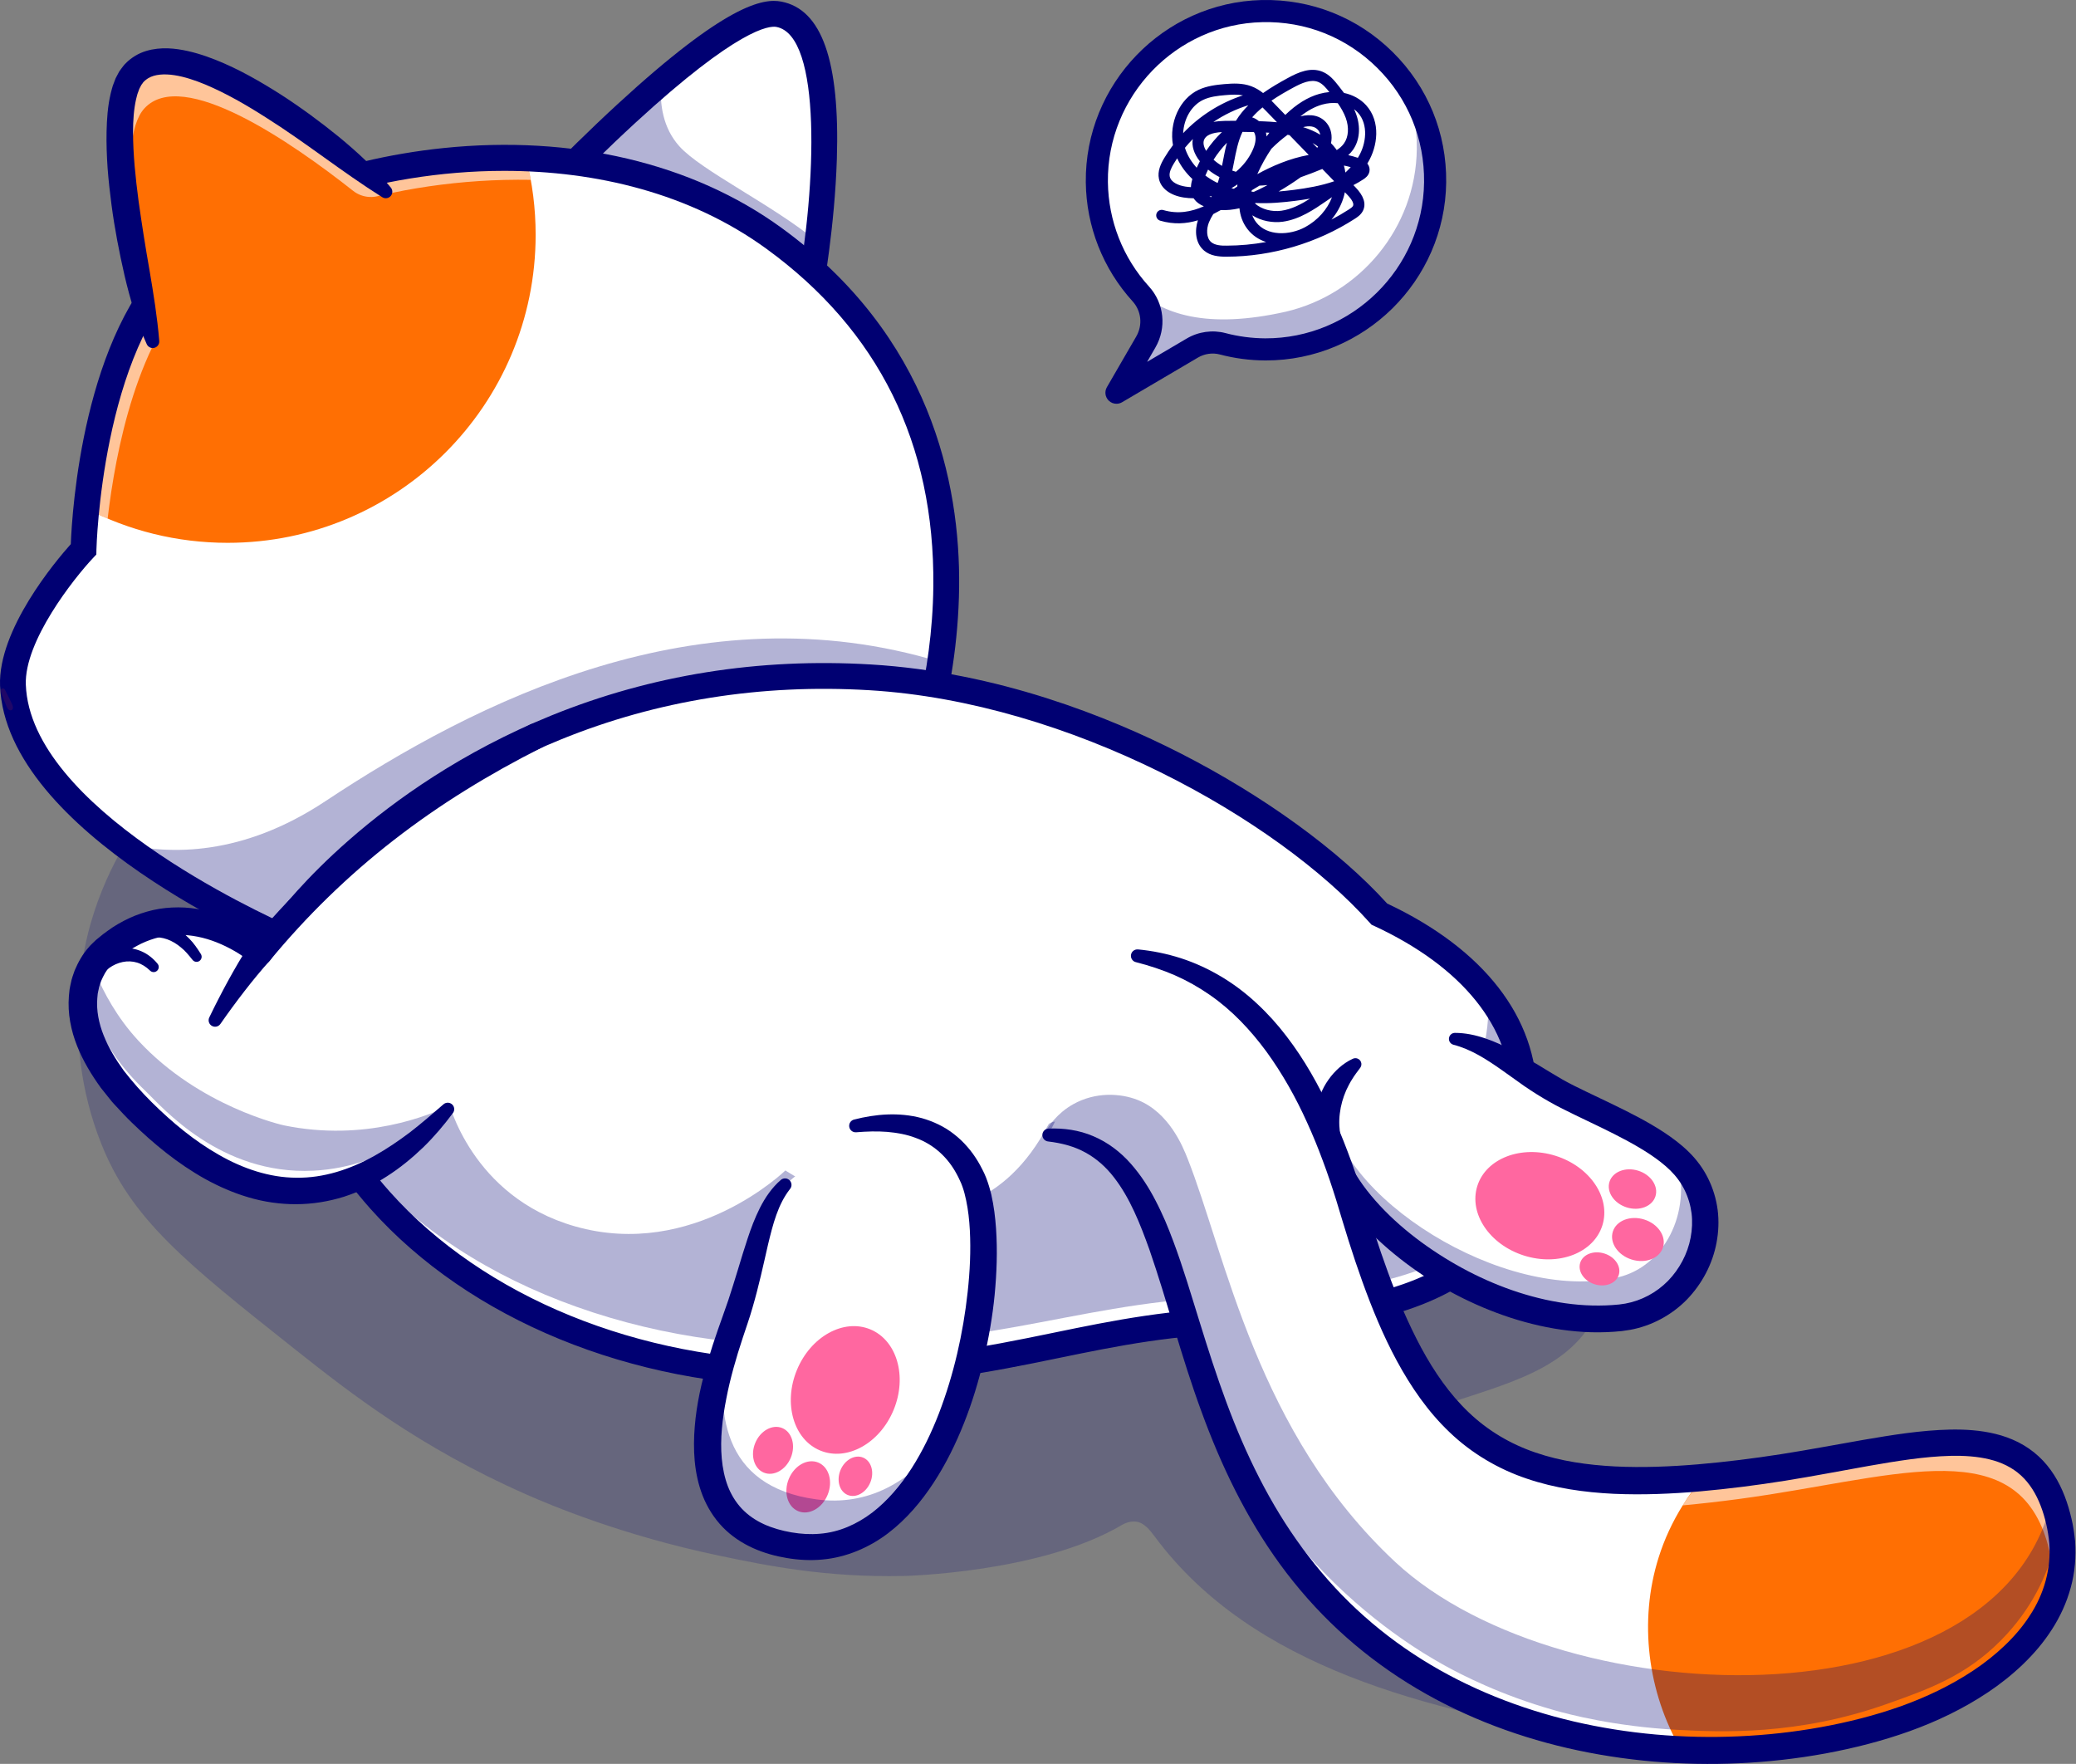<svg width="113" height="96" viewBox="0 0 113 96" fill="none" xmlns="http://www.w3.org/2000/svg">
<rect x="0" y="0" width="113" height="96" fill="#808080" stroke="none"/>
<g clip-path="url(#clip0_0_864)">
<g opacity="0.2">
<path d="M12.715 39.74C11.415 40.596 6.808 43.858 4.96 50.17C4.664 51.181 3.219 56.437 5.495 62.204C7.135 66.36 10.109 68.719 16.058 73.436C19.048 75.808 22.842 78.774 28.628 81.326C29.985 81.924 33.854 83.56 39.158 84.669C41.78 85.217 44.953 85.861 49.187 85.772C49.187 85.772 56.648 85.615 61.067 82.995C61.07 82.993 61.091 82.981 61.12 82.965C61.238 82.902 61.495 82.787 61.803 82.811C62.264 82.848 62.585 83.265 62.861 83.636C68.194 90.82 77.805 93.069 86.625 94.57C87.636 94.743 88.686 94.91 89.674 94.636C90.662 94.363 91.57 93.516 91.567 92.491C91.564 91.826 91.194 91.222 90.796 90.689C87.199 85.88 80.64 83.924 77.242 78.972C76.98 78.589 76.728 78.135 76.835 77.683C76.965 77.138 77.548 76.847 78.073 76.652C81.22 75.48 85.022 74.821 86.681 71.901C88.576 68.566 86.467 64.43 84.211 61.327C77.685 52.352 70.996 45.8 66.521 43.102C61.773 40.24 57.444 38.689 55.304 37.934C53.049 37.138 49.881 36.038 45.609 35.361C44.431 35.174 40.283 34.562 34.244 34.925C29.569 35.206 21.973 36.178 12.716 39.739L12.715 39.74Z" fill="#000072"/>
</g>
<path d="M44.483 13.145C44.284 14.769 44.079 15.885 44.079 15.885L28.228 12.022C28.228 12.022 32.151 7.775 35.991 4.496C38.568 2.295 41.106 0.529 42.395 0.777C45.492 1.37 45.001 8.953 44.483 13.145V13.145Z" fill="white"/>
<g opacity="0.3">
<path d="M44.483 13.144C44.284 14.769 44.079 15.885 44.079 15.885L28.228 12.022C28.228 12.022 32.151 7.775 35.991 4.496C35.895 5.683 36.087 6.967 36.98 7.963C38.164 9.283 41.988 11.112 44.482 13.144H44.483Z" fill="#000072"/>
</g>
<path d="M44.081 16.587C44.039 16.587 43.996 16.583 43.954 16.575C43.572 16.506 43.32 16.14 43.389 15.758C44.421 10.111 44.754 1.943 42.263 1.466C41.874 1.392 40.172 1.546 34.589 6.68C31.505 9.516 28.771 12.469 28.744 12.499C28.481 12.784 28.037 12.801 27.752 12.538C27.467 12.275 27.45 11.831 27.713 11.546C27.74 11.516 30.507 8.527 33.633 5.652C39.496 0.259 41.519 -0.106 42.528 0.087C44.731 0.509 45.72 3.314 45.551 8.662C45.435 12.346 44.798 15.863 44.771 16.011C44.709 16.35 44.414 16.587 44.081 16.587Z" fill="#000072"/>
<path d="M51.177 36.027C50.598 39.95 49.463 42.623 49.463 42.623L15.779 51.181C15.779 51.181 10.873 49.126 6.659 45.913C3.556 43.55 0.828 40.558 0.703 37.295C0.584 34.107 4.547 29.893 4.547 29.893C4.547 29.893 4.565 29.026 4.699 27.679C5.05 24.204 6.189 17.53 9.843 14.241C13.459 10.983 20.947 8.322 28.632 8.604C33.334 8.776 38.11 10.049 42.119 12.963C51.578 19.837 52.122 29.607 51.176 36.027H51.177Z" fill="white"/>
<g opacity="0.3">
<path d="M51.177 36.027C50.599 39.95 49.463 42.623 49.463 42.623L15.779 51.181C15.779 51.181 10.874 49.126 6.659 45.913C9.259 46.536 13.203 46.591 17.697 43.613C25.915 38.17 38.056 32.032 51.176 36.027H51.177Z" fill="#000072"/>
</g>
<path d="M29.156 12.777C29.156 22.038 21.649 29.543 12.39 29.543C9.619 29.543 7.003 28.871 4.7 27.679C5.051 24.205 6.19 17.53 9.844 14.241C13.46 10.984 20.948 8.323 28.633 8.605C28.975 9.939 29.156 11.337 29.156 12.777Z" fill="#FF6F03"/>
<g opacity="0.6">
<path d="M28.889 9.787C21.242 9.659 14.381 12.093 10.895 15.232C7.46 18.326 6.284 24.62 5.859 28.224C5.464 28.057 5.079 27.875 4.7 27.679C5.051 24.205 6.19 17.531 9.844 14.241C13.46 10.984 20.948 8.323 28.633 8.605C28.732 8.994 28.817 9.387 28.889 9.788L28.889 9.787Z" fill="white"/>
</g>
<path d="M15.725 51.92L15.508 51.83C14.888 51.57 0.309 45.371 0.003 37.321C-0.113 34.256 3.043 30.52 3.854 29.613C3.923 27.831 4.521 18.087 9.373 13.72C12.575 10.838 18.231 8.669 24.136 8.058C31.152 7.333 37.684 8.873 42.532 12.396C50.645 18.291 52.271 26.285 52.207 31.954C52.137 38.053 50.192 42.703 50.11 42.898L49.974 43.219L15.725 51.92V51.92ZM27.442 9.299C20.46 9.299 13.746 11.673 10.313 14.763C5.528 19.071 5.252 29.801 5.249 29.909L5.244 30.178L5.059 30.375C4.013 31.489 1.316 34.9 1.406 37.268C1.66 43.945 14.056 49.656 15.839 50.443L48.941 42.033C49.37 40.897 50.755 36.845 50.803 31.891C50.878 24.149 47.818 17.972 41.707 13.532C37.547 10.509 32.426 9.299 27.442 9.299H27.442Z" fill="#000072"/>
<path d="M68.117 71.834C58.749 72.028 55.084 74.807 43.764 74.768C33.071 74.731 23.076 69.924 18.389 62.229C16.257 58.729 15.224 54.633 15.721 50.116C15.721 50.116 20.65 43.505 30.266 39.595C34.891 37.714 40.601 36.457 47.369 36.864C59.199 37.573 70.397 44.51 75.08 49.748C77.736 50.979 79.712 52.506 81.02 54.209C82.321 55.9 82.962 57.764 82.959 59.681C82.953 63.026 84.579 71.492 68.117 71.834H68.117Z" fill="white"/>
<g opacity="0.3">
<path d="M68.116 70.519C58.748 70.699 55.083 73.272 43.764 73.235C33.071 73.201 23.076 68.752 18.389 61.631L24.394 59.885C24.394 59.885 25.632 65.131 31.302 66.745C37.743 68.58 42.751 63.7 42.751 63.7C42.751 63.7 52.339 70.203 57.064 61.209C57.409 60.553 63.429 61.597 63.429 61.597L67.551 59.382C67.551 59.382 75.184 62.367 78.519 60.362C80.691 59.056 81.075 56.279 81.02 54.209C82.321 55.774 82.962 57.499 82.959 59.274C82.952 62.369 84.578 70.203 68.116 70.519Z" fill="#000072"/>
</g>
<path d="M44.005 75.471C43.924 75.471 43.844 75.471 43.762 75.47C34.368 75.438 25.549 71.821 20.172 65.797C16.163 61.306 14.383 55.858 15.024 50.04L15.045 49.85L15.159 49.697C15.365 49.421 20.316 42.883 30.002 38.944C35.442 36.733 41.299 35.797 47.411 36.164C54.299 36.577 60.356 39.013 64.224 40.983C68.79 43.309 72.892 46.289 75.505 49.174C80.773 51.653 83.668 55.381 83.661 59.683C83.66 59.926 83.669 60.208 83.679 60.507C83.746 62.63 83.848 65.84 81.353 68.469C78.918 71.036 74.469 72.404 68.131 72.535C63.876 72.624 60.842 73.248 57.629 73.909C53.897 74.677 50.038 75.471 44.005 75.471ZM16.399 50.391C15.864 55.727 17.528 60.727 21.219 64.862C26.336 70.594 34.765 74.035 43.767 74.066C49.792 74.092 53.633 73.298 57.346 72.534C60.624 71.859 63.719 71.223 68.102 71.131C74.051 71.008 78.167 69.787 80.334 67.503C82.426 65.298 82.339 62.554 82.276 60.551C82.266 60.24 82.256 59.947 82.257 59.68C82.263 55.922 79.609 52.621 74.784 50.386L74.652 50.325L74.555 50.217C69.512 44.573 58.255 38.221 47.327 37.565C41.426 37.211 35.775 38.113 30.531 40.245C22.007 43.711 17.186 49.408 16.399 50.391Z" fill="#000072"/>
<path d="M46.546 61.278C47.727 61.087 51.348 60.516 52.949 64.136C54.905 68.562 52.055 85.336 43.25 84.143C35.447 83.086 39.461 73.591 40.22 71.224C41.218 68.111 41.418 65.838 42.751 64.465" fill="white"/>
<path d="M73.822 57.893C73.822 57.893 71.506 59.421 72.484 62.657C73.811 67.049 81.461 72.439 88.209 71.719C92.237 71.289 94.222 66.438 91.708 63.504C90.328 61.894 87.345 60.728 85.246 59.657C83.028 58.525 81.224 56.783 79.157 56.537" fill="white"/>
<g opacity="0.3">
<path d="M88.21 71.719C81.461 72.438 73.811 67.049 72.485 62.657C72.172 61.622 72.197 60.762 72.373 60.07C72.575 65.05 81.874 70.957 88.059 69.522C90.555 68.943 92.113 66.055 91.277 63.058C91.433 63.204 91.579 63.352 91.708 63.504C94.222 66.438 92.236 71.289 88.21 71.719V71.719Z" fill="#000072"/>
</g>
<path d="M74.002 58.164C73.946 58.242 73.863 58.344 73.798 58.438C73.731 58.536 73.662 58.629 73.603 58.73C73.477 58.926 73.374 59.131 73.278 59.334C73.099 59.747 72.978 60.169 72.928 60.605C72.816 61.475 73.026 62.414 73.436 63.254C73.85 64.106 74.446 64.9 75.118 65.623C75.792 66.347 76.551 67.004 77.356 67.597C78.971 68.776 80.769 69.728 82.668 70.34C83.616 70.644 84.589 70.866 85.569 70.975C86.058 71.03 86.549 71.058 87.038 71.054C87.283 71.054 87.527 71.043 87.77 71.027C87.891 71.02 88.012 71.006 88.133 70.996L88.466 70.948C89.346 70.789 90.16 70.352 90.79 69.713C91.413 69.071 91.86 68.24 92.024 67.357C92.107 66.917 92.128 66.467 92.074 66.028C92.017 65.59 91.891 65.165 91.697 64.772C91.504 64.378 91.242 64.02 90.922 63.705C90.599 63.386 90.215 63.094 89.809 62.823C88.991 62.282 88.084 61.819 87.16 61.368L85.756 60.693L85.045 60.342C84.808 60.222 84.56 60.092 84.327 59.958C83.856 59.692 83.405 59.406 82.972 59.11L81.713 58.214C80.885 57.634 80.059 57.104 79.119 56.861L79.114 56.86C78.938 56.814 78.832 56.635 78.878 56.46C78.916 56.311 79.049 56.213 79.196 56.214C79.761 56.214 80.323 56.334 80.847 56.515C81.374 56.692 81.87 56.925 82.344 57.174C82.82 57.423 83.272 57.691 83.718 57.953C84.159 58.22 84.588 58.489 85.021 58.737C85.239 58.861 85.452 58.974 85.678 59.088L86.367 59.425L87.776 60.099C88.721 60.557 89.674 61.036 90.594 61.64C91.052 61.946 91.504 62.281 91.922 62.692C92.345 63.105 92.709 63.596 92.975 64.135C93.243 64.674 93.418 65.258 93.495 65.851C93.57 66.445 93.544 67.045 93.435 67.626C93.219 68.791 92.645 69.872 91.824 70.724C90.997 71.571 89.897 72.165 88.728 72.376L88.289 72.441C88.151 72.453 88.013 72.469 87.875 72.478C87.6 72.497 87.324 72.51 87.049 72.511C86.498 72.516 85.949 72.482 85.405 72.42C84.318 72.297 83.254 72.05 82.223 71.717C81.193 71.381 80.197 70.958 79.241 70.458C78.285 69.961 77.37 69.385 76.509 68.734C75.648 68.084 74.835 67.364 74.102 66.556C73.371 65.748 72.709 64.856 72.224 63.829C71.981 63.317 71.797 62.76 71.689 62.192C71.584 61.62 71.552 61.019 71.644 60.423C71.736 59.83 71.962 59.25 72.308 58.766C72.477 58.521 72.678 58.302 72.896 58.108C73.008 58.012 73.121 57.921 73.245 57.841C73.37 57.758 73.486 57.691 73.643 57.62C73.808 57.546 74.001 57.62 74.075 57.785C74.125 57.895 74.108 58.017 74.043 58.109L74.002 58.164L74.002 58.164Z" fill="#000072"/>
<path d="M102.929 93.805C99.6 94.862 95.618 95.415 91.504 95.231C84.48 94.916 77.071 92.443 71.864 86.646C62.637 76.368 65.297 62.001 57.063 61.773L61.885 52.017C66.857 52.855 70.86 56.475 73.634 65.772C77.21 77.758 80.897 81.473 92.693 80.414C93.694 80.322 94.755 80.198 95.878 80.041C103.691 78.95 110.017 76.403 111.862 82.059V82.061C111.958 82.352 112.04 82.665 112.111 82.999C113.16 87.974 108.775 91.945 102.929 93.804L102.929 93.805Z" fill="white"/>
<path d="M111.582 87.428C110.208 90.299 106.907 92.541 102.929 93.805C99.6 94.862 95.618 95.415 91.504 95.231C89.679 92.114 89.192 88.219 90.281 84.769C90.594 83.769 91.039 82.817 91.593 81.928C91.921 81.399 92.291 80.894 92.694 80.414C93.695 80.322 94.756 80.197 95.879 80.041C100.075 79.455 103.842 78.448 106.716 78.52C109.193 78.581 111.008 79.441 111.863 82.059V82.061C111.959 82.352 112.041 82.665 112.111 82.999C112.446 84.59 112.226 86.078 111.582 87.428V87.428Z" fill="#FF6F03"/>
<g opacity="0.6">
<path d="M111.582 87.428C111.793 86.512 111.803 85.545 111.582 84.538C111.508 84.203 111.424 83.89 111.323 83.6V83.598C109.399 77.942 102.806 80.489 94.665 81.58C93.586 81.725 92.563 81.839 91.592 81.929C91.935 81.4 92.32 80.894 92.74 80.415C93.783 80.323 94.888 80.198 96.059 80.042C100.129 79.496 103.809 78.588 106.716 78.521C109.193 78.581 111.008 79.442 111.863 82.06V82.062C111.959 82.353 112.041 82.665 112.112 83C112.446 84.591 112.226 86.079 111.582 87.429L111.582 87.428Z" fill="white"/>
</g>
<g opacity="0.3">
<path d="M102.691 92.742C97.855 94.454 93.697 94.273 91.308 94.146C87.857 93.962 85.363 93.291 84.656 93.093C81.672 92.255 79.521 91.133 78.622 90.636C77.537 90.036 74.525 88.275 71.518 85.003C71.518 85.003 65.962 78.96 64.061 70.341C64.051 70.299 64.014 70.13 63.958 69.902C63.79 69.222 63.425 67.94 62.701 66.47C62.044 65.138 61.334 64.138 60.849 63.516C60.526 63.165 59.993 62.67 59.216 62.271C58.265 61.783 57.391 61.666 56.876 61.636C57.081 61.28 57.547 60.585 58.414 60.098C59.624 59.417 60.991 59.494 61.924 59.864C63.638 60.543 64.385 62.404 64.648 63.071C66.728 68.333 68.403 77.983 75.947 85.012C85.15 93.586 110.036 94.158 111.862 80.642C111.91 80.788 111.955 80.939 111.996 81.096C111.996 81.096 112.061 81.339 112.112 81.582C112.171 81.866 112.298 85.862 108.908 89.282C106.987 91.221 104.964 91.937 102.69 92.742L102.691 92.742Z" fill="#000072"/>
</g>
<path d="M61.944 51.671C62.731 51.746 63.517 51.906 64.283 52.152C65.047 52.4 65.786 52.741 66.481 53.156C67.176 53.571 67.825 54.065 68.414 54.617C69.006 55.166 69.546 55.766 70.031 56.404C71.007 57.674 71.783 59.068 72.442 60.497C72.774 61.211 73.076 61.937 73.352 62.67C73.632 63.402 73.883 64.142 74.121 64.885C74.358 65.637 74.57 66.356 74.807 67.082C75.041 67.806 75.286 68.525 75.547 69.235C76.067 70.656 76.657 72.044 77.358 73.353C78.063 74.655 78.9 75.874 79.939 76.862C80.974 77.855 82.217 78.593 83.584 79.056C84.949 79.525 86.42 79.733 87.906 79.81C89.394 79.882 90.904 79.823 92.413 79.696C93.92 79.567 95.437 79.378 96.936 79.144C98.441 78.909 99.944 78.622 101.468 78.357C102.993 78.098 104.537 77.841 106.153 77.804C106.959 77.79 107.79 77.837 108.626 78.042C109.043 78.143 109.458 78.293 109.856 78.492C110.253 78.694 110.63 78.951 110.961 79.256C111.629 79.869 112.087 80.65 112.387 81.437C112.539 81.832 112.656 82.233 112.75 82.633C112.846 83.032 112.91 83.457 112.95 83.876C113.009 84.719 112.942 85.582 112.715 86.399C112.493 87.219 112.136 87.993 111.683 88.691C111.234 89.393 110.694 90.022 110.105 90.586C109.515 91.15 108.879 91.655 108.21 92.102C106.872 92.997 105.424 93.687 103.932 94.224C102.436 94.758 100.911 95.144 99.364 95.431C97.818 95.714 96.255 95.89 94.688 95.962C91.554 96.108 88.397 95.846 85.329 95.141C82.264 94.434 79.286 93.263 76.599 91.584C75.257 90.744 73.991 89.779 72.83 88.698C71.669 87.616 70.615 86.423 69.683 85.145C67.815 82.586 66.447 79.715 65.384 76.788C64.308 73.863 63.547 70.854 62.563 68.005C62.056 66.594 61.504 65.197 60.638 64.082C60.209 63.524 59.691 63.059 59.084 62.727C58.479 62.39 57.782 62.21 57.055 62.124L57.048 62.124C56.855 62.101 56.717 61.926 56.74 61.733C56.76 61.559 56.905 61.429 57.075 61.423C57.88 61.39 58.727 61.499 59.509 61.836C60.291 62.164 60.99 62.697 61.541 63.322C62.096 63.946 62.538 64.641 62.906 65.355C63.093 65.712 63.258 66.073 63.42 66.436C63.576 66.801 63.719 67.168 63.857 67.535C64.409 69.004 64.841 70.488 65.299 71.952C65.752 73.417 66.216 74.868 66.744 76.289C67.794 79.129 69.118 81.854 70.894 84.258C71.78 85.46 72.765 86.585 73.854 87.598C74.943 88.613 76.131 89.521 77.395 90.313C79.923 91.898 82.745 93.007 85.665 93.691C88.589 94.37 91.615 94.631 94.622 94.499C96.126 94.434 97.625 94.269 99.103 94.002C100.58 93.734 102.045 93.366 103.446 92.869C104.846 92.369 106.194 91.727 107.414 90.915C108.024 90.51 108.597 90.056 109.119 89.558C109.641 89.061 110.109 88.516 110.489 87.923C111.267 86.746 111.651 85.365 111.545 83.986C111.486 83.307 111.323 82.589 111.075 81.946C110.827 81.301 110.475 80.728 110.004 80.299C109.535 79.869 108.945 79.583 108.285 79.424C107.625 79.263 106.908 79.218 106.18 79.234C104.719 79.271 103.218 79.52 101.717 79.782C100.213 80.049 98.697 80.343 97.165 80.588C95.628 80.833 94.092 81.029 92.537 81.167C90.984 81.302 89.415 81.37 87.832 81.299C86.252 81.222 84.647 81.001 83.099 80.472C81.552 79.953 80.089 79.088 78.904 77.95C77.712 76.817 76.792 75.464 76.035 74.069C75.277 72.669 74.683 71.21 74.153 69.744C73.889 69.009 73.642 68.272 73.408 67.531C73.173 66.794 72.955 66.038 72.734 65.322C72.508 64.6 72.27 63.883 72.004 63.177C71.743 62.47 71.459 61.774 71.147 61.092C70.531 59.725 69.797 58.422 68.931 57.23C68.058 56.045 67.045 54.972 65.845 54.143C65.247 53.728 64.609 53.369 63.935 53.073C63.26 52.781 62.554 52.549 61.827 52.364L61.823 52.364C61.635 52.316 61.521 52.124 61.568 51.936C61.611 51.765 61.773 51.656 61.943 51.672L61.944 51.671Z" fill="#000072"/>
<path d="M29.156 40.067C24.027 42.65 18.751 46.224 14.129 51.853C14.129 51.853 9.964 48.047 5.727 51.746C4.239 53.045 3.435 56.192 7.394 60.22C12.339 65.252 18.091 67.323 24.395 60.342" fill="white"/>
<g opacity="0.3">
<path d="M24.483 60.165C23.863 60.83 21.218 63.511 17.055 63.714C11.989 63.962 8.828 60.248 7.937 59.395C5.183 56.761 4.733 54.529 5.218 53.003C5.645 54.005 6.354 55.361 7.522 56.627C10.864 60.249 15.458 61.248 15.458 61.248C19.881 62.156 23.365 60.691 24.483 60.165H24.483Z" fill="#000072"/>
</g>
<path d="M29.472 40.694C26.642 42.121 23.935 43.777 21.443 45.714C18.95 47.648 16.678 49.861 14.672 52.298V52.298C14.419 52.599 13.972 52.637 13.671 52.385L13.67 52.383L13.656 52.371C13.611 52.334 13.531 52.269 13.462 52.218C13.391 52.164 13.317 52.11 13.241 52.059C13.091 51.956 12.935 51.857 12.776 51.765C12.459 51.581 12.128 51.42 11.79 51.286C11.116 51.019 10.407 50.87 9.708 50.881C9.01 50.884 8.326 51.054 7.69 51.356C7.374 51.513 7.065 51.69 6.774 51.905C6.625 52.006 6.484 52.123 6.344 52.239L6.238 52.326L6.155 52.408C6.103 52.465 6.04 52.51 5.995 52.575C5.784 52.805 5.635 53.091 5.507 53.383C5.458 53.536 5.393 53.684 5.369 53.846C5.353 53.926 5.33 54.004 5.319 54.085L5.296 54.332C5.242 54.992 5.376 55.689 5.644 56.355C5.911 57.023 6.298 57.661 6.738 58.271C7.205 58.87 7.702 59.439 8.262 59.991C9.374 61.092 10.579 62.092 11.902 62.844C13.217 63.6 14.665 64.093 16.136 64.097C17.606 64.118 19.055 63.647 20.383 62.904C21.048 62.532 21.689 62.098 22.313 61.627C22.933 61.148 23.53 60.632 24.133 60.106L24.139 60.101C24.286 59.973 24.509 59.988 24.637 60.135C24.748 60.262 24.751 60.446 24.654 60.576C24.164 61.237 23.627 61.87 23.028 62.452C22.426 63.03 21.772 63.567 21.053 64.025C20.339 64.49 19.553 64.863 18.723 65.131C17.892 65.392 17.013 65.534 16.133 65.538C15.253 65.543 14.372 65.415 13.538 65.168C12.702 64.923 11.908 64.575 11.161 64.162C9.669 63.328 8.364 62.252 7.175 61.096C6.877 60.812 6.59 60.498 6.302 60.187C6.231 60.108 6.156 60.034 6.088 59.952L5.887 59.702L5.487 59.201C4.983 58.502 4.526 57.753 4.195 56.92C3.866 56.091 3.673 55.163 3.75 54.211L3.786 53.856C3.802 53.737 3.833 53.62 3.857 53.502C3.898 53.265 3.989 53.038 4.067 52.809C4.258 52.362 4.496 51.927 4.829 51.557C4.903 51.459 5.001 51.378 5.087 51.289L5.222 51.16L5.35 51.055C5.52 50.914 5.691 50.773 5.876 50.648C6.234 50.382 6.631 50.162 7.04 49.968C7.453 49.776 7.891 49.632 8.338 49.528C8.786 49.426 9.247 49.383 9.705 49.383C10.622 49.384 11.519 49.592 12.338 49.931C12.749 50.098 13.139 50.305 13.514 50.534C13.701 50.648 13.884 50.771 14.062 50.901C14.152 50.965 14.24 51.033 14.328 51.102C14.419 51.175 14.495 51.237 14.602 51.334L13.586 51.407V51.406C15.657 48.891 18.007 46.601 20.581 44.605C23.154 42.604 25.944 40.899 28.84 39.439C29.186 39.265 29.608 39.404 29.782 39.75C29.957 40.096 29.817 40.519 29.471 40.693L29.472 40.694Z" fill="#000072"/>
<path d="M11.695 55.549C11.695 55.549 12.867 53.502 14.129 51.853L11.695 55.549Z" fill="white"/>
<path d="M11.391 55.375C11.717 54.697 12.057 54.036 12.417 53.377C12.777 52.719 13.156 52.068 13.572 51.426C13.783 51.099 14.219 51.006 14.546 51.217C14.872 51.428 14.966 51.865 14.755 52.191C14.735 52.222 14.71 52.254 14.687 52.28C14.208 52.812 13.746 53.376 13.299 53.953C12.853 54.53 12.415 55.125 12 55.724L11.997 55.728C11.886 55.888 11.667 55.927 11.507 55.816C11.363 55.717 11.317 55.528 11.391 55.375V55.375Z" fill="#000072"/>
<path d="M8.328 18.644C8.328 18.644 5.08 6.41 7.285 3.996C10.236 0.766 21.039 10.471 21.039 10.471" fill="#FF6F03"/>
<g opacity="0.6">
<path d="M21.039 10.471C20.476 10.833 19.746 10.8 19.221 10.386C15.863 7.736 9.928 3.635 7.857 5.902C6.206 7.709 7.612 15.025 8.424 18.585L8.329 18.645C8.329 18.645 5.08 6.41 7.285 3.995C10.236 0.766 21.039 10.471 21.039 10.471Z" fill="white"/>
</g>
<path d="M7.989 18.734C7.712 18.129 7.495 17.514 7.296 16.89C7.096 16.267 6.93 15.636 6.78 14.999C6.489 13.726 6.239 12.44 6.068 11.136C5.984 10.483 5.908 9.828 5.858 9.166C5.813 8.504 5.787 7.837 5.801 7.16C5.818 6.482 5.858 5.796 6.027 5.081C6.077 4.9 6.111 4.724 6.188 4.539C6.223 4.447 6.256 4.356 6.293 4.264L6.439 3.986C6.482 3.895 6.551 3.802 6.62 3.712C6.69 3.623 6.755 3.526 6.836 3.453C6.987 3.293 7.168 3.156 7.356 3.041C7.737 2.808 8.161 2.697 8.558 2.652C8.959 2.608 9.341 2.63 9.705 2.682C10.432 2.791 11.097 3.005 11.734 3.256C13.005 3.762 14.159 4.431 15.275 5.138C16.385 5.855 17.444 6.634 18.46 7.461C19.471 8.296 20.432 9.182 21.274 10.209C21.398 10.361 21.376 10.584 21.224 10.709C21.103 10.808 20.936 10.814 20.811 10.735L20.805 10.732C18.613 9.355 16.62 7.743 14.472 6.393C13.407 5.711 12.31 5.081 11.185 4.604C10.624 4.371 10.05 4.178 9.497 4.093C8.946 4.007 8.422 4.043 8.077 4.252C8.035 4.28 7.989 4.303 7.952 4.337C7.91 4.366 7.873 4.401 7.837 4.438C7.794 4.471 7.777 4.516 7.746 4.553C7.717 4.591 7.685 4.626 7.662 4.683L7.583 4.835L7.518 5.015C7.468 5.129 7.444 5.273 7.407 5.403C7.283 5.95 7.242 6.564 7.241 7.178C7.243 8.413 7.376 9.678 7.542 10.937C7.718 12.197 7.918 13.461 8.141 14.723C8.354 15.987 8.562 17.259 8.668 18.554V18.557C8.684 18.753 8.538 18.925 8.342 18.941C8.189 18.953 8.05 18.866 7.989 18.734V18.734Z" fill="#000072"/>
<path d="M48.641 76.734C49.392 74.912 48.824 72.949 47.37 72.349C45.917 71.749 44.129 72.74 43.377 74.561C42.625 76.383 43.194 78.346 44.647 78.945C46.101 79.546 47.889 78.555 48.641 76.734Z" fill="#FF67A0"/>
<path d="M43.045 79.333C43.321 78.664 43.112 77.942 42.578 77.721C42.043 77.501 41.386 77.865 41.109 78.534C40.833 79.204 41.042 79.926 41.577 80.147C42.111 80.367 42.768 80.003 43.045 79.333Z" fill="#FF67A0"/>
<path d="M45.048 81.358C45.35 80.627 45.122 79.84 44.539 79.599C43.956 79.358 43.239 79.756 42.937 80.486C42.636 81.217 42.864 82.004 43.447 82.245C44.03 82.486 44.747 82.088 45.048 81.358Z" fill="#FF67A0"/>
<path d="M47.373 80.681C47.605 80.12 47.429 79.514 46.981 79.329C46.533 79.144 45.981 79.449 45.749 80.011C45.518 80.573 45.693 81.178 46.141 81.363C46.589 81.548 47.141 81.243 47.373 80.681Z" fill="#FF67A0"/>
<path d="M87.219 66.693C87.692 65.193 86.552 63.497 84.672 62.904C82.793 62.312 80.886 63.047 80.413 64.547C79.94 66.047 81.081 67.743 82.96 68.335C84.839 68.928 86.746 68.192 87.219 66.693Z" fill="#FF67A0"/>
<path d="M90.109 65.108C90.283 64.557 89.864 63.933 89.173 63.715C88.482 63.497 87.781 63.768 87.607 64.319C87.433 64.87 87.853 65.494 88.544 65.712C89.235 65.93 89.936 65.659 90.109 65.108Z" fill="#FF67A0"/>
<path d="M90.519 67.89C90.709 67.288 90.251 66.608 89.498 66.371C88.744 66.133 87.979 66.428 87.789 67.029C87.6 67.631 88.057 68.311 88.811 68.549C89.565 68.786 90.33 68.492 90.519 67.89Z" fill="#FF67A0"/>
<path d="M88.112 69.389C88.258 68.926 87.907 68.403 87.327 68.221C86.747 68.038 86.159 68.265 86.013 68.727C85.868 69.19 86.219 69.713 86.799 69.895C87.379 70.078 87.967 69.851 88.112 69.389Z" fill="#FF67A0"/>
<g opacity="0.3">
<path d="M51.248 78.444C49.565 82.007 46.927 84.642 43.25 84.143C36.82 83.271 38.415 76.672 39.6 73.05C38.908 76.735 39.248 80.899 44.434 81.602C47.267 81.985 49.528 80.643 51.248 78.443V78.444Z" fill="#000072"/>
</g>
<path d="M46.49 60.931C47.639 60.636 48.92 60.515 50.178 60.855C50.799 61.031 51.413 61.316 51.935 61.731C52.199 61.934 52.44 62.166 52.656 62.417C52.876 62.664 53.064 62.935 53.233 63.213C53.313 63.355 53.398 63.494 53.467 63.64L53.574 63.857L53.674 64.091C53.796 64.404 53.886 64.714 53.96 65.023C54.1 65.641 54.173 66.253 54.216 66.861C54.299 68.078 54.254 69.281 54.14 70.474C54.024 71.666 53.815 72.846 53.542 74.012C53.267 75.176 52.919 76.327 52.474 77.447C52.03 78.567 51.495 79.661 50.825 80.688C50.156 81.713 49.345 82.68 48.329 83.453C47.317 84.22 46.069 84.762 44.765 84.876C44.119 84.94 43.459 84.9 42.84 84.797C42.218 84.695 41.593 84.525 40.991 84.255C40.391 83.984 39.814 83.607 39.338 83.114C38.862 82.623 38.495 82.03 38.25 81.41C38.005 80.789 37.874 80.146 37.814 79.512C37.757 78.877 37.766 78.251 37.817 77.636C37.917 76.404 38.189 75.221 38.526 74.073C38.694 73.499 38.88 72.934 39.074 72.376C39.268 71.815 39.472 71.273 39.649 70.743C39.83 70.201 39.995 69.652 40.166 69.099C40.334 68.545 40.5 67.985 40.689 67.421C40.875 66.857 41.087 66.288 41.367 65.733C41.646 65.181 42.014 64.639 42.5 64.219C42.647 64.092 42.87 64.109 42.997 64.256C43.109 64.386 43.11 64.574 43.007 64.704L43.003 64.709C42.345 65.546 42.071 66.628 41.804 67.739C41.548 68.855 41.3 70.011 40.965 71.152C40.801 71.737 40.598 72.288 40.422 72.832C40.242 73.378 40.073 73.923 39.923 74.47C39.773 75.017 39.64 75.566 39.535 76.116C39.427 76.665 39.34 77.214 39.294 77.76C39.199 78.85 39.262 79.941 39.615 80.878C39.794 81.343 40.049 81.761 40.381 82.112C40.712 82.462 41.122 82.743 41.582 82.954C42.043 83.163 42.55 83.308 43.077 83.398C43.606 83.488 44.119 83.519 44.634 83.472C45.662 83.392 46.633 82.962 47.474 82.325C48.313 81.68 49.025 80.836 49.622 79.909C50.218 78.979 50.705 77.964 51.111 76.914C51.916 74.81 52.426 72.572 52.671 70.321C52.794 69.196 52.85 68.062 52.79 66.951C52.759 66.397 52.7 65.847 52.589 65.326C52.535 65.067 52.47 64.814 52.387 64.581L52.322 64.411L52.241 64.233C52.191 64.112 52.127 64.001 52.068 63.887C51.581 62.982 50.818 62.28 49.838 61.928C49.353 61.741 48.822 61.647 48.279 61.601C47.732 61.558 47.177 61.577 46.602 61.624C46.408 61.64 46.239 61.495 46.223 61.301C46.209 61.128 46.323 60.974 46.486 60.932L46.49 60.931Z" fill="#000072"/>
<path d="M4.614 52.783C4.84 52.396 5.153 52.137 5.487 51.945C5.823 51.755 6.191 51.637 6.572 51.601C6.952 51.566 7.347 51.62 7.698 51.774C8.051 51.925 8.349 52.172 8.578 52.453C8.675 52.571 8.658 52.746 8.539 52.843C8.429 52.934 8.27 52.925 8.17 52.827L8.161 52.819C7.955 52.619 7.719 52.468 7.464 52.39C7.21 52.311 6.938 52.303 6.676 52.357C6.415 52.411 6.162 52.525 5.948 52.679C5.736 52.832 5.561 53.033 5.481 53.221C5.376 53.469 5.09 53.585 4.843 53.48C4.595 53.374 4.48 53.089 4.585 52.841C4.592 52.823 4.601 52.805 4.611 52.788L4.614 52.783L4.614 52.783Z" fill="#000072"/>
<path d="M7.147 50.302C7.505 50.194 7.889 50.13 8.276 50.145C8.663 50.158 9.051 50.25 9.395 50.416C9.741 50.582 10.039 50.815 10.292 51.074C10.551 51.331 10.746 51.628 10.933 51.922C11.015 52.051 10.977 52.222 10.848 52.305C10.727 52.382 10.571 52.354 10.483 52.245L10.469 52.228C10.274 51.984 10.077 51.742 9.842 51.557C9.612 51.367 9.362 51.213 9.098 51.12C8.834 51.026 8.558 50.993 8.284 51.013C8.009 51.032 7.737 51.105 7.473 51.218C7.225 51.322 6.94 51.207 6.835 50.959C6.73 50.712 6.846 50.426 7.094 50.321C7.109 50.315 7.125 50.309 7.141 50.304L7.147 50.302Z" fill="#000072"/>
<g opacity="0.3">
<path d="M0.442 38.117C0.437 38.069 0.435 38.019 0.427 37.972C0.418 37.924 0.395 37.878 0.378 37.833C0.343 37.74 0.308 37.648 0.273 37.556C0.193 37.577 0.113 37.599 0.034 37.621C0.097 37.786 0.159 37.95 0.221 38.115C0.254 38.203 0.292 38.29 0.329 38.377C0.346 38.417 0.364 38.457 0.38 38.497C0.402 38.548 0.431 38.585 0.473 38.622C0.558 38.7 0.706 38.648 0.705 38.526C0.705 38.464 0.696 38.416 0.671 38.359C0.653 38.319 0.635 38.28 0.617 38.241C0.579 38.159 0.542 38.077 0.501 37.997C0.421 37.84 0.34 37.683 0.261 37.526C0.23 37.466 0.146 37.449 0.091 37.481C0.03 37.517 0.016 37.591 0.047 37.651C0.091 37.739 0.136 37.828 0.18 37.916C0.203 37.961 0.223 38.012 0.254 38.052C0.283 38.088 0.315 38.122 0.346 38.157C0.377 38.191 0.448 38.166 0.443 38.117H0.442Z" fill="#6B184E"/>
</g>
<path d="M68.694 0.604C63.68 0.719 59.646 4.9 59.703 9.916C59.73 12.258 60.632 14.388 62.096 15.997C62.748 16.715 62.854 17.775 62.368 18.614L60.771 21.373L64.9 18.942C65.399 18.648 65.994 18.562 66.553 18.71C67.291 18.906 68.065 19.012 68.864 19.016C73.895 19.04 78.055 14.955 78.116 9.924C78.18 4.71 73.912 0.484 68.694 0.604L68.694 0.604Z" fill="white"/>
<path d="M60.771 21.975C60.616 21.975 60.463 21.916 60.347 21.801C60.153 21.608 60.113 21.309 60.25 21.072L61.848 18.313C62.206 17.694 62.127 16.926 61.651 16.402C60.035 14.625 59.129 12.324 59.102 9.923C59.041 4.576 63.337 0.125 68.681 0.002C71.368 -0.057 73.9 0.947 75.808 2.835C77.717 4.724 78.751 7.244 78.718 9.931C78.653 15.282 74.257 19.617 68.909 19.617C68.893 19.617 68.877 19.617 68.861 19.617C68.028 19.613 67.2 19.504 66.399 19.292C66.001 19.187 65.566 19.248 65.206 19.461L61.076 21.892C60.981 21.948 60.876 21.975 60.771 21.975ZM68.708 1.206C64.021 1.313 60.251 5.217 60.305 9.909C60.329 12.015 61.123 14.034 62.541 15.592C63.371 16.506 63.512 17.841 62.889 18.916L62.439 19.693L64.595 18.424C65.23 18.049 66 17.942 66.707 18.129C67.409 18.314 68.136 18.41 68.867 18.414C73.577 18.43 77.457 14.625 77.515 9.917C77.543 7.559 76.637 5.348 74.962 3.691C73.287 2.034 71.075 1.15 68.708 1.206Z" fill="#000072"/>
<g opacity="0.3">
<path d="M78.104 9.346C78.099 9.245 78.092 9.145 78.084 9.045C78.08 8.993 78.076 8.942 78.07 8.891C78.061 8.79 78.048 8.689 78.035 8.589C78.029 8.545 78.025 8.501 78.018 8.458C77.999 8.325 77.976 8.192 77.951 8.061C77.939 8.003 77.927 7.947 77.915 7.89C77.898 7.812 77.881 7.734 77.862 7.657C77.846 7.589 77.829 7.522 77.811 7.454C77.794 7.391 77.776 7.328 77.759 7.266C77.738 7.193 77.717 7.119 77.694 7.047C77.681 7.003 77.665 6.96 77.651 6.917C77.595 6.748 77.535 6.582 77.469 6.417C77.46 6.394 77.451 6.37 77.442 6.347C77.405 6.256 77.366 6.166 77.326 6.077C77.314 6.05 77.302 6.022 77.29 5.996C77.247 5.902 77.203 5.809 77.157 5.718C77.154 5.71 77.15 5.703 77.147 5.696C76.938 5.28 76.699 4.882 76.433 4.504C76.888 5.615 77.135 6.834 77.119 8.113C77.067 12.412 74.021 16.017 69.998 16.962C65.731 17.923 63.243 17.134 61.726 15.648C61.718 15.639 60.466 14.377 60.458 14.368C60.204 14.089 60.609 13.612 60.391 13.303C60.391 13.303 60.391 13.303 60.391 13.303C60.425 13.387 60.462 13.471 60.499 13.554C60.498 13.554 60.498 13.553 60.497 13.552C60.899 14.453 61.441 15.278 62.096 15.998C62.748 16.715 62.854 17.776 62.368 18.615L60.771 21.374L64.9 18.943C65.399 18.649 65.994 18.563 66.553 18.711C67.291 18.907 68.065 19.013 68.864 19.016C69.008 19.017 69.152 19.014 69.295 19.008C69.428 19.002 69.56 18.992 69.692 18.981C69.712 18.979 69.732 18.979 69.752 18.977C69.872 18.965 69.992 18.951 70.112 18.935C70.142 18.931 70.172 18.928 70.202 18.924C70.314 18.907 70.425 18.888 70.537 18.868C70.573 18.861 70.61 18.856 70.646 18.849C70.752 18.828 70.857 18.805 70.961 18.781C71.002 18.771 71.043 18.763 71.083 18.753C71.183 18.728 71.283 18.701 71.382 18.673C71.425 18.66 71.469 18.649 71.512 18.636C71.608 18.608 71.703 18.576 71.797 18.545C71.843 18.53 71.888 18.515 71.933 18.499C72.025 18.467 72.115 18.433 72.206 18.398C72.252 18.38 72.299 18.362 72.346 18.343C72.433 18.308 72.519 18.27 72.605 18.232C72.653 18.21 72.701 18.19 72.749 18.168C72.832 18.129 72.914 18.088 72.997 18.047C73.045 18.023 73.094 17.999 73.142 17.974C73.222 17.932 73.3 17.888 73.379 17.844C73.428 17.817 73.477 17.79 73.525 17.762C73.601 17.718 73.676 17.671 73.751 17.625C73.8 17.594 73.848 17.564 73.896 17.533C73.969 17.486 74.04 17.437 74.111 17.388C74.16 17.355 74.209 17.321 74.257 17.287C74.326 17.237 74.393 17.186 74.461 17.135C74.509 17.099 74.557 17.061 74.604 17.024C74.67 16.973 74.734 16.92 74.798 16.866C74.845 16.826 74.893 16.786 74.939 16.746C75.001 16.692 75.062 16.637 75.122 16.582C75.169 16.539 75.215 16.496 75.261 16.452C75.319 16.396 75.377 16.34 75.434 16.282C75.48 16.237 75.524 16.19 75.569 16.144C75.624 16.086 75.678 16.028 75.731 15.969C75.775 15.92 75.819 15.871 75.862 15.821C75.913 15.762 75.965 15.703 76.014 15.642C76.057 15.591 76.099 15.538 76.14 15.485C76.188 15.425 76.235 15.364 76.282 15.302C76.323 15.247 76.363 15.191 76.403 15.136C76.447 15.074 76.491 15.012 76.534 14.949C76.573 14.891 76.611 14.833 76.649 14.774C76.69 14.711 76.73 14.648 76.769 14.584C76.807 14.523 76.842 14.462 76.878 14.4C76.915 14.336 76.952 14.272 76.988 14.207C77.023 14.143 77.056 14.079 77.09 14.014C77.124 13.95 77.157 13.885 77.189 13.819C77.222 13.753 77.253 13.685 77.283 13.618C77.313 13.552 77.344 13.487 77.372 13.421C77.402 13.352 77.43 13.282 77.458 13.211C77.485 13.146 77.512 13.08 77.537 13.013C77.564 12.941 77.588 12.868 77.614 12.795C77.637 12.728 77.661 12.662 77.683 12.595C77.706 12.52 77.728 12.444 77.75 12.368C77.769 12.302 77.79 12.236 77.808 12.168C77.829 12.09 77.847 12.011 77.865 11.932C77.881 11.866 77.898 11.8 77.912 11.734C77.93 11.652 77.945 11.568 77.96 11.484C77.972 11.42 77.986 11.356 77.996 11.291C78.011 11.203 78.022 11.114 78.034 11.025C78.042 10.964 78.052 10.903 78.059 10.842C78.07 10.742 78.078 10.641 78.085 10.54C78.09 10.489 78.096 10.438 78.099 10.386C78.109 10.232 78.114 10.078 78.116 9.923C78.118 9.776 78.116 9.629 78.11 9.483C78.109 9.437 78.106 9.391 78.104 9.345V9.346Z" fill="#000072"/>
</g>
<path d="M66.761 13.971C66.332 13.971 65.89 13.929 65.546 13.643C65.057 13.236 65.021 12.541 65.205 11.989C64.572 12.181 63.896 12.227 63.151 12.011C62.992 11.964 62.9 11.797 62.946 11.638C62.992 11.478 63.16 11.386 63.319 11.433C64.119 11.665 64.837 11.531 65.528 11.227C65.288 11.126 65.115 10.996 64.999 10.833C64.99 10.819 64.98 10.805 64.971 10.791C64.792 10.79 64.614 10.777 64.436 10.75C63.703 10.639 63.198 10.261 63.084 9.741C62.991 9.316 63.188 8.911 63.37 8.606C63.515 8.361 63.675 8.125 63.847 7.899C63.63 6.683 64.203 5.378 65.238 4.89C65.694 4.675 66.201 4.616 66.641 4.578C67.119 4.537 67.626 4.512 68.111 4.694C68.351 4.783 68.561 4.915 68.752 5.064C69.187 4.755 69.649 4.491 70.09 4.25C70.7 3.916 71.351 3.644 71.987 3.905C72.385 4.068 72.65 4.406 72.863 4.677C72.959 4.8 73.059 4.927 73.157 5.058C73.63 5.159 74.053 5.388 74.362 5.729C75.175 6.632 74.982 7.978 74.458 8.847C74.448 8.865 74.437 8.883 74.426 8.9C74.526 9.025 74.569 9.171 74.543 9.324C74.501 9.569 74.297 9.703 74.211 9.76C74.034 9.876 73.853 9.981 73.668 10.075L73.771 10.182C74.234 10.659 74.374 11.093 74.188 11.471C74.079 11.692 73.874 11.824 73.752 11.903C71.7 13.229 69.225 13.963 66.781 13.97H66.761L66.761 13.971ZM66.042 11.65C65.95 11.797 65.869 11.944 65.806 12.098C65.659 12.462 65.654 12.951 65.931 13.181C66.132 13.348 66.457 13.376 66.779 13.369C67.493 13.367 68.21 13.3 68.917 13.172C68.524 13.045 68.169 12.817 67.899 12.465C67.632 12.118 67.505 11.729 67.465 11.335C67.107 11.417 66.769 11.449 66.449 11.432C66.314 11.509 66.179 11.582 66.042 11.651L66.042 11.65ZM68.165 11.719C68.216 11.852 68.285 11.979 68.376 12.098C68.957 12.855 70.188 12.825 71.044 12.36C71.728 11.987 72.254 11.396 72.503 10.729C72.405 10.797 72.308 10.864 72.212 10.93C71.527 11.401 70.751 11.935 69.83 12.066C69.285 12.142 68.655 12.032 68.166 11.719L68.165 11.719ZM73.203 10.461C73.179 10.58 73.148 10.697 73.111 10.812C72.977 11.222 72.759 11.61 72.473 11.952C72.799 11.782 73.117 11.597 73.425 11.398C73.519 11.337 73.615 11.271 73.647 11.205C73.707 11.083 73.598 10.869 73.338 10.601L73.202 10.461L73.203 10.461ZM68.305 11.068C68.669 11.403 69.249 11.54 69.746 11.469C70.302 11.391 70.825 11.118 71.308 10.811C71.034 10.859 70.765 10.897 70.505 10.93C69.84 11.015 69.106 11.084 68.353 11.049C68.337 11.055 68.321 11.062 68.305 11.068ZM65.83 10.7C65.861 10.711 65.891 10.721 65.923 10.731C65.935 10.71 65.948 10.69 65.961 10.669C65.918 10.68 65.874 10.69 65.831 10.7H65.83ZM68.121 10.431C68.163 10.434 68.206 10.437 68.249 10.44C68.436 10.358 68.63 10.264 68.832 10.158C68.885 10.13 68.939 10.101 68.992 10.072C68.914 10.08 68.835 10.087 68.756 10.092C68.689 10.097 68.623 10.1 68.557 10.102C68.417 10.182 68.278 10.268 68.138 10.355C68.132 10.38 68.127 10.405 68.121 10.431H68.121ZM70.799 9.646C70.411 9.924 70.009 10.183 69.596 10.422C69.882 10.399 70.161 10.368 70.428 10.334C71.127 10.244 71.892 10.117 72.623 9.864L71.975 9.196C71.589 9.353 71.198 9.509 70.798 9.646L70.799 9.646ZM67.029 10.241C67.072 10.253 67.115 10.264 67.157 10.274C67.168 10.268 67.178 10.261 67.188 10.255C67.24 10.22 67.293 10.185 67.346 10.151C67.347 10.113 67.35 10.075 67.355 10.037C67.25 10.109 67.14 10.177 67.029 10.241ZM64.075 8.614C64.009 8.713 63.947 8.812 63.886 8.914C63.753 9.136 63.624 9.394 63.672 9.612C63.741 9.927 64.159 10.099 64.526 10.155C64.625 10.17 64.725 10.18 64.824 10.185C64.83 10.018 64.865 9.863 64.901 9.742C64.549 9.412 64.267 9.03 64.075 8.614V8.614ZM65.61 9.554C65.807 9.702 66.023 9.835 66.255 9.948C66.267 9.944 66.279 9.939 66.291 9.934C66.323 9.837 66.352 9.738 66.379 9.638C66.153 9.521 65.945 9.385 65.757 9.229C65.705 9.335 65.656 9.444 65.61 9.554V9.554ZM69.209 8.09C68.916 8.523 68.661 8.981 68.445 9.461C68.442 9.467 68.44 9.472 68.437 9.478C69.228 9.041 70.2 8.62 71.236 8.433L70.191 7.356C70.155 7.349 70.12 7.342 70.085 7.336C69.775 7.566 69.483 7.818 69.21 8.09L69.209 8.09ZM73.152 9.01C73.186 9.135 73.213 9.262 73.232 9.391C73.332 9.297 73.429 9.199 73.522 9.098C73.399 9.062 73.275 9.034 73.152 9.01V9.01ZM67.077 9.286C67.142 9.309 67.207 9.329 67.274 9.349C67.65 9.037 67.96 8.649 68.166 8.208C68.329 7.861 68.379 7.578 68.32 7.344C68.307 7.291 68.284 7.239 68.254 7.189C68.046 7.183 67.838 7.18 67.63 7.178C67.388 7.685 67.28 8.249 67.165 8.843C67.136 8.99 67.108 9.138 67.077 9.286H67.077ZM64.499 8.043C64.51 8.08 64.522 8.116 64.534 8.152C64.662 8.506 64.869 8.837 65.138 9.129C65.192 9.01 65.25 8.893 65.311 8.777C65.308 8.773 65.305 8.77 65.302 8.766C64.987 8.368 64.856 7.941 64.928 7.567C64.778 7.72 64.634 7.878 64.498 8.044L64.499 8.043ZM66.056 8.693C66.195 8.818 66.348 8.93 66.516 9.028C66.535 8.929 66.555 8.83 66.574 8.729C66.635 8.411 66.697 8.088 66.783 7.769C66.51 8.051 66.266 8.361 66.056 8.693ZM73.388 8.444C73.562 8.482 73.736 8.53 73.91 8.589C73.921 8.572 73.931 8.554 73.942 8.537C74.368 7.83 74.495 6.778 73.913 6.133C73.851 6.064 73.782 6.001 73.706 5.946C73.747 6.034 73.785 6.124 73.818 6.216C74.07 6.915 74.008 7.635 73.653 8.144C73.574 8.257 73.484 8.356 73.387 8.444L73.388 8.444ZM66.515 7.187C65.962 7.218 65.635 7.361 65.538 7.612C65.461 7.814 65.555 8.048 65.651 8.212C65.902 7.841 66.192 7.496 66.514 7.186L66.515 7.187ZM72.448 7.792C72.539 7.884 72.625 7.983 72.705 8.09C72.724 8.115 72.743 8.142 72.761 8.168C72.922 8.064 73.058 7.946 73.16 7.799C73.404 7.45 73.439 6.935 73.253 6.42C73.15 6.136 72.994 5.87 72.817 5.616C72.546 5.587 72.258 5.61 71.977 5.689C71.579 5.8 71.184 6.013 70.782 6.332C71.335 6.192 71.882 6.269 72.235 6.725C72.457 7.011 72.531 7.402 72.449 7.792H72.448ZM71.443 7.784L71.698 8.046C71.714 8.023 71.728 7.999 71.742 7.975C71.647 7.905 71.548 7.842 71.444 7.784H71.443ZM68.907 7.213C68.924 7.282 68.935 7.353 68.941 7.426C68.991 7.358 69.042 7.291 69.094 7.224C69.031 7.22 68.969 7.217 68.907 7.214V7.213ZM70.929 6.919C71.258 7.021 71.575 7.155 71.865 7.332C71.847 7.246 71.814 7.164 71.759 7.093C71.573 6.854 71.256 6.835 70.929 6.92V6.919ZM67.2 5.151C67.031 5.151 66.859 5.163 66.69 5.178C66.285 5.212 65.859 5.261 65.493 5.434C64.847 5.739 64.438 6.47 64.401 7.247C65.294 6.307 66.421 5.59 67.656 5.19C67.509 5.162 67.356 5.151 67.2 5.151V5.151ZM68.526 6.596C68.619 6.599 68.711 6.602 68.803 6.606C69.031 6.616 69.268 6.63 69.508 6.653L68.937 6.064C68.867 5.992 68.795 5.918 68.72 5.845C68.517 6.012 68.327 6.192 68.156 6.387C68.293 6.429 68.418 6.503 68.526 6.596V6.596ZM67.95 5.728C67.274 5.935 66.632 6.245 66.046 6.639C66.231 6.603 66.438 6.583 66.666 6.579C66.864 6.576 67.064 6.574 67.263 6.574C67.269 6.571 67.274 6.567 67.28 6.564C67.469 6.255 67.697 5.978 67.95 5.728ZM69.207 5.48C69.262 5.536 69.316 5.591 69.369 5.645L69.96 6.255C70.576 5.662 71.185 5.286 71.813 5.11C71.995 5.059 72.177 5.026 72.358 5.011C72.187 4.794 71.994 4.559 71.756 4.462C71.355 4.297 70.856 4.516 70.376 4.778C69.99 4.989 69.587 5.218 69.206 5.48H69.207Z" fill="#000072"/>
</g>
<defs>
<clipPath id="clip0_0_864">
<rect width="112.97" height="96" fill="white"/>
</clipPath>
</defs>
</svg>
